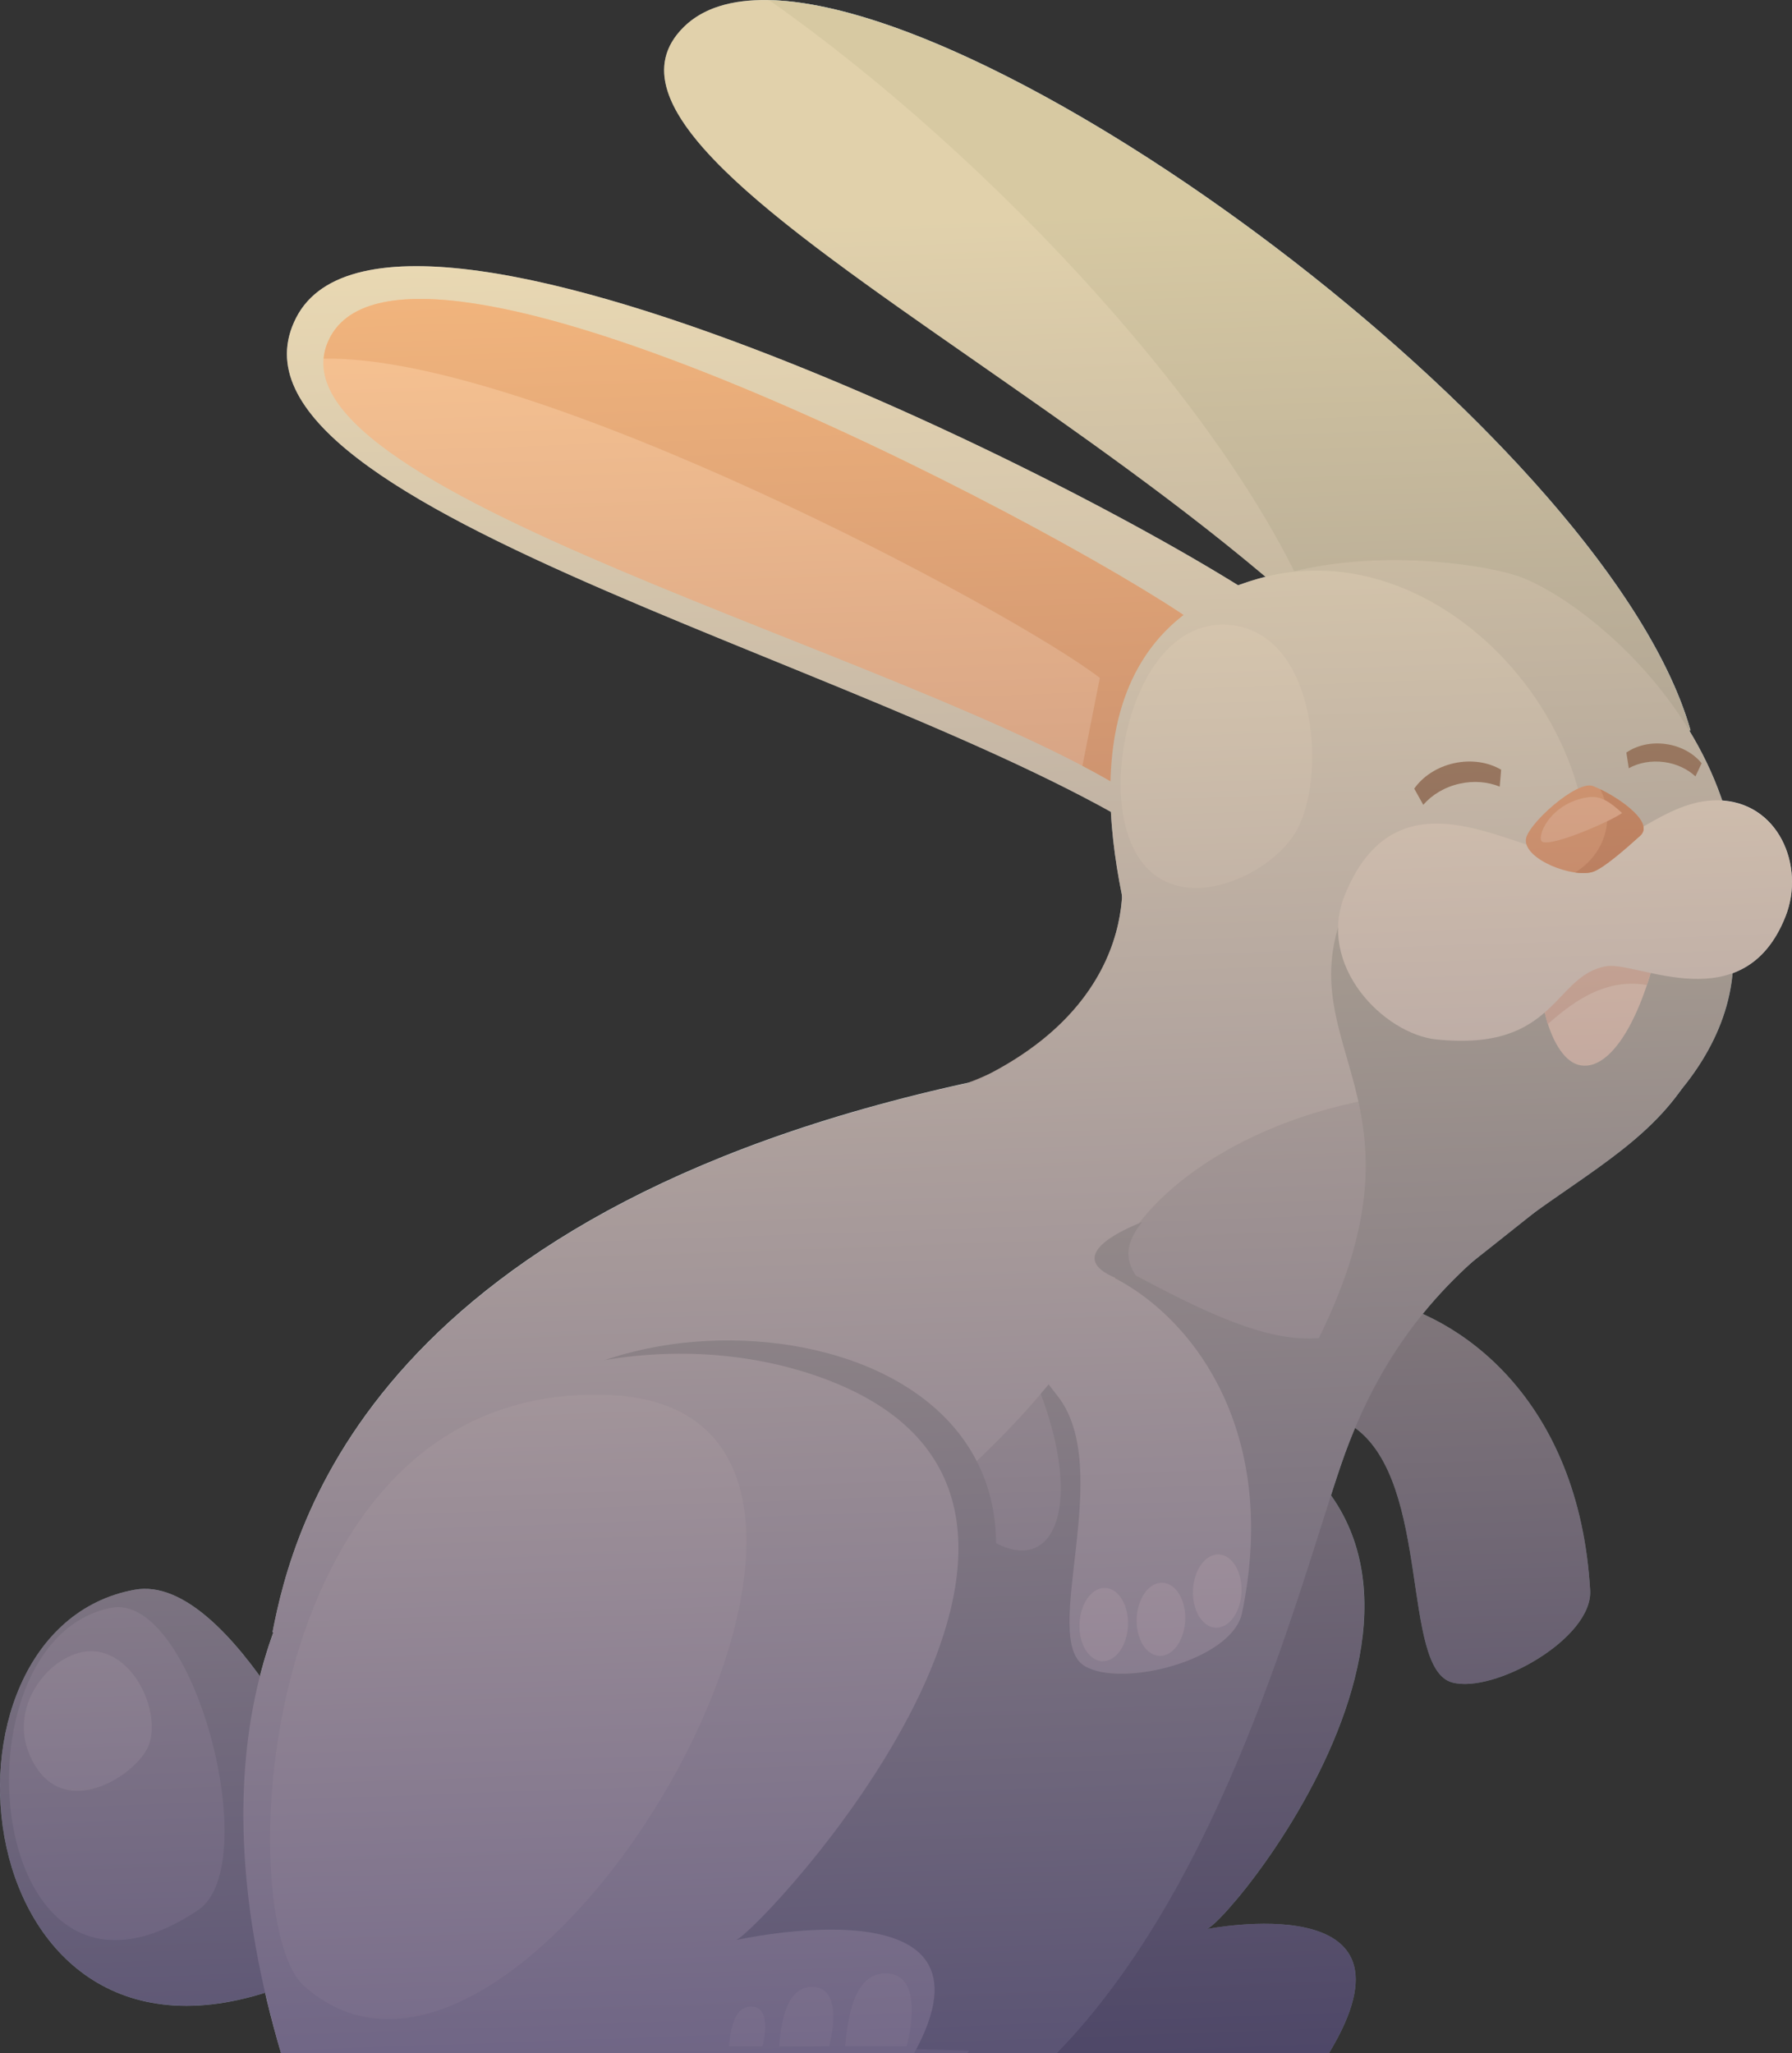 <?xml version="1.0" encoding="utf-8"?>
<!-- Generator: Adobe Illustrator 15.0.0, SVG Export Plug-In . SVG Version: 6.00 Build 0)  -->
<!DOCTYPE svg PUBLIC "-//W3C//DTD SVG 1.1//EN" "http://www.w3.org/Graphics/SVG/1.1/DTD/svg11.dtd">
<svg version="1.1" id="Layer_1" xmlns="http://www.w3.org/2000/svg" xmlns:xlink="http://www.w3.org/1999/xlink" x="0px" y="0px"
	 width="120.223px" height="137.749px" viewBox="0 0 120.223 137.749" enable-background="new 0 0 120.223 137.749"
	 xml:space="preserve">
<rect x="0" y="0" width="120.223" height="137.749" fill="#333333" stroke="none"/>
<g>
	<g>
		<path fill="#CEDCE0" d="M79.369,57.483c-17.166-12.334-66.167-23.167-59.5-36.167S79.703,35.65,87.703,42.483L79.369,57.483z"/>
		<path fill="#F9AE90" d="M76.328,53.521c-14.909-9.715-59.915-20.761-54.125-31c5.791-10.239,51.677,14.368,58.625,19.75
			L76.328,53.521z"/>
		<path fill="#E5875C" d="M22.203,22.521c-0.29,0.512-0.446,1.025-0.492,1.541c14.021-0.278,46.258,16.911,52.076,21.417
			l-1.168,5.898c1.373,0.722,2.623,1.437,3.709,2.144l4.5-11.25C73.879,36.889,27.993,12.282,22.203,22.521z"/>
		<path fill="#7D9499" d="M90.933,95.808c5.084,3.751,3.057,16.11,6.483,17.059c2.81,0.777,9.453-2.947,9.266-6.178
			C105.195,81.031,74.567,83.734,90.933,95.808z"/>
		<path fill="#7D9499" d="M80.703,94.413c23.313,8.272,2.016,34.391,0.25,35.004c0,0,15.086-3.006,8.199,8.332H43.938
			C31.751,100.212,61.31,87.531,80.703,94.413z"/>
		<path fill="#B4C6CC" d="M100.257,57.052C89.703,32.482,35.49,12.098,45.869,1.816c10.379-10.283,61.375,25.5,67.542,47.167
			L100.257,57.052z"/>
		<path fill="#9AB1B7" d="M51.597,0.006c14.844,10.421,31.458,28.181,36.756,41.73c5.281,4.869,9.617,9.994,11.904,15.315
			l13.154-8.069C108.025,30.061,68.451,0.375,51.597,0.006z"/>
		<path fill="#B4C6CC" d="M19.119,137.749c-5.417-23.668-2.5-52.5,41.5-63.75c9.35-2.391,16.088-6.757,15-19.5
			c-1.75-20.5,22.495-17.317,26.5-15.75c5.75,2.25,21.025,15.286,11.5,33c-4.75,8.833-18.199,8.578-24.082,25.833
			c-2.75,8.064-7.418,28.73-18.668,40.167C62.328,137.749,19.119,137.749,19.119,137.749z"/>
		<path fill="#CEDCE0" d="M76.287,64.312c-1.678-6.315-5.501-21.667,8.166-25.5s27.167,13.834,20.167,26.167
			S79.12,74.978,76.287,64.312z"/>
		<path fill="#CEDCE0" d="M75.203,84.146c1.291-3.417,7.5-9.25,18.875-10.75l-18.875-15.25c0,0,2.25,11.375-14.875,16.25
			L75.203,84.146z"/>
		<path fill="#9AB1B7" d="M83.537,97.582c-2.75,8.064-7.418,28.73-18.668,40.167c2.614,0,4.707,0,6,0
			c11.25-11.437,16.334-31.371,19.084-39.436c5.884-17.255,18.916-17.731,23.666-26.564C102.703,81.271,86.687,88.343,83.537,97.582
			z"/>
		<path fill="#9AB1B7" d="M61.953,98.646c7,10,11.834,4.833,7.667-5.667l5.167-8.166c7.732,4.178,13.107,6.785,17.5,3.5
			c-3.979,15.617-15.504,36.153-24.5,49.333l-24.334-0.667L61.953,98.646z"/>
		<path fill="#9AB1B7" d="M18.869,133.315c-21.374,7.877-24.5-24-9.833-26.666c6.578-1.195,13.833,15.333,13.833,15.333
			S22.036,132.148,18.869,133.315z"/>
		<path fill="#B4C6CC" d="M13.286,128.146c-14.37,9.58-16.823-18.075-5.85-20.282C12.978,106.75,17.786,125.146,13.286,128.146z"/>
		<path fill="#CEDCE0" d="M70.929,93.62c3.94,4.938-1.215,16.354,1.85,18.155c2.514,1.478,9.894-0.401,10.549-3.571
			C88.527,83.035,58.242,77.723,70.929,93.62z"/>
		<path fill="#9AB1B7" d="M90.453,60.396c-4.865,10.703,8.125,13.5-4.625,34.125c-0.657,1.063,21.125-16.375,21.125-16.375
			s11-6.25,9.125-16.25L90.453,60.396z"/>
		<path fill="#FEEDE7" d="M111.199,63.537c-1.203,5.221-3.331,8.467-5.336,7.891c-2.004-0.576-3.251-5.819-1.99-8.563
			C106.76,62.291,108.644,62.694,111.199,63.537z"/>
		<g>
			<path fill="#EBC8BF" d="M110.486,66.083c0.204-0.61,0.393-1.264,0.566-1.954c-1.618-0.408-5.102-0.917-7.682,1.248
				c-0.021,0.979,0.205,2.404,0.457,3.331C105.177,67.55,107.46,65.551,110.486,66.083z"/>
		</g>
		<path fill="#EAF2F4" d="M90.244,59.983c-1.977,4.801,2.623,9.39,6.126,9.751c8.083,0.833,7.833-4.334,11.417-4.917
			c2.063-0.336,9.208,3.708,12-3.333c1.347-3.398-0.487-7.744-4.542-7.793c-3.583-0.043-6.125,3.294-9.625,3.627
			S93.953,50.982,90.244,59.983z"/>
		<path fill="#E5875C" d="M102.37,56.317c0.083-1,3.417-4,4.5-3.583c1.392,0.535,4.225,2.381,3.167,3.333
			c-0.834,0.75-2.417,2.167-3.167,2.417C105.544,58.925,102.257,57.667,102.37,56.317z"/>
		<path fill="#C9663F" d="M107.357,52.949c0.295,0.575,0.471,1.209,0.471,1.885c0,1.534-0.852,2.886-2.146,3.698
			c0.457,0.063,0.878,0.056,1.188-0.048c0.75-0.25,2.333-1.667,3.167-2.417C110.982,55.216,108.822,53.654,107.357,52.949z"/>
		<path fill="#5C3D32" d="M100.71,51.637c-0.855-0.501-1.992-0.696-3.17-0.434c-1.16,0.259-2.096,0.902-2.661,1.702l0.606,1.088
			c0.575-0.666,1.422-1.191,2.441-1.419c0.969-0.217,1.908-0.12,2.688,0.199L100.71,51.637z"/>
		<path fill="#5C3D32" d="M114.16,51.202c-0.536-0.655-1.39-1.15-2.41-1.288c-1.008-0.139-1.948,0.099-2.639,0.571l0.162,1.052
			c0.66-0.362,1.494-0.532,2.378-0.411c0.841,0.114,1.565,0.471,2.095,0.959L114.16,51.202z"/>
		<path fill="#F9AE90" d="M108.824,54.539c-0.604,0.479-4.652,2.274-5.354,1.934c-0.439-0.215,0.459-2.623,3.09-2.991
			C107.405,53.362,108.055,53.839,108.824,54.539z"/>
		<path fill="#CEDCE0" d="M18.286,109.479c1.333-6.833,6.593-28.854,49-37.333c6.666-1.333,19.5,10.167-9,32
			C29.786,125.979,18.286,109.479,18.286,109.479z"/>
		<path fill="#9AB1B7" d="M66.828,103.646c0-18.518-35.5-17.53-35.5-1.625c0,8.284,19.091,16.125,25.063,16.125
			S66.828,111.93,66.828,103.646z"/>
		<path fill="#CEDCE0" d="M55.683,92.637c21.896,8.547-4.645,36.88-6.304,37.514c0,0,18.413-4.116,11.944,7.598H18.857
			C7.411,98.967,37.469,85.528,55.683,92.637z"/>
		
			<ellipse transform="matrix(0.999 0.044 -0.044 0.999 4.876 -3.158)" fill="#EAF2F4" cx="74.042" cy="108.996" rx="1.629" ry="2.459"/>
		
			<ellipse transform="matrix(0.999 0.044 -0.044 0.999 4.899 -3.347)" fill="#EAF2F4" cx="77.847" cy="108.664" rx="1.629" ry="2.458"/>
		
			<ellipse transform="matrix(0.999 0.044 -0.044 0.999 4.784 -3.495)" fill="#EAF2F4" cx="81.658" cy="106.748" rx="1.629" ry="2.459"/>
		<path fill="#DDE9EC" d="M20.398,133.228c-4.928-4.393-3.437-40.765,20.587-39.633C65.008,94.727,35.497,146.689,20.398,133.228z"
			/>
		<path fill="#9AB1B7" d="M76.619,81.979c-3.5,1.416-5,3.166,0.167,4.333C75.439,84.833,75.307,83.661,76.619,81.979z"/>
		<path fill="#DDE9EC" d="M75.444,55.155c-1.132-5.023,1.468-13.902,7.217-13.212s6.406,10.419,4.207,13.972
			C84.761,59.317,77.074,62.387,75.444,55.155z"/>
		<path fill="#DDE9EC" d="M48.911,137.271c0.136-1.631,0.543-2.719,1.563-2.65c1.398,0.093,0.68,2.65,0.68,2.65H48.911z"/>
		<path fill="#DDE9EC" d="M52.268,137.271c0.204-2.442,0.814-4.07,2.34-3.969c2.093,0.14,1.018,3.969,1.018,3.969H52.268z"/>
		<path fill="#DDE9EC" d="M56.703,137.271c0.25-3,1-5,2.875-4.875c2.571,0.172,1.25,4.875,1.25,4.875H56.703z"/>
		<path fill="#CEDCE0" d="M1.953,117.647c-1.488-3.596,2-7.334,4.667-6.834s4.166,4.334,3.333,6.334S3.953,122.481,1.953,117.647z"
			/>
	</g>
	<defs>
		<filter id="Adobe_OpacityMaskFilter" filterUnits="userSpaceOnUse" x="0" y="0.003" width="120.223" height="137.746">
			<feFlood  style="flood-color:white;flood-opacity:1" result="back"/>
			<feBlend  in="SourceGraphic" in2="back" mode="normal"/>
		</filter>
	</defs>
	<mask maskUnits="userSpaceOnUse" x="0" y="0.003" width="120.223" height="137.746" id="SVGID_1_">
		<g filter="url(#Adobe_OpacityMaskFilter)">
			<defs>
				<filter id="Adobe_OpacityMaskFilter_1_" filterUnits="userSpaceOnUse" x="0" y="0.003" width="120.222" height="137.746">
					<feFlood  style="flood-color:white;flood-opacity:1" result="back"/>
					<feBlend  in="SourceGraphic" in2="back" mode="normal"/>
				</filter>
			</defs>
			<mask maskUnits="userSpaceOnUse" x="0" y="0.003" width="120.222" height="137.746" id="SVGID_1_">
				<g filter="url(#Adobe_OpacityMaskFilter_1_)">
				</g>
			</mask>
			<linearGradient id="SVGID_2_" gradientUnits="userSpaceOnUse" x1="57.359" y1="12.007" x2="62.026" y2="143.673">
				<stop  offset="0.021" style="stop-color:#999999"/>
				<stop  offset="1" style="stop-color:#FFFFFF"/>
			</linearGradient>
			<path mask="url(#SVGID_1_)" fill="url(#SVGID_2_)" d="M115.542,53.714c-0.571-1.681-1.327-3.246-2.203-4.687l0.073-0.045
				c-0.154-0.541-0.344-1.093-0.553-1.649c-0.03-0.083-0.059-0.164-0.09-0.246c-0.207-0.534-0.439-1.074-0.691-1.621
				c-0.047-0.102-0.095-0.203-0.144-0.306c-0.262-0.55-0.543-1.104-0.849-1.665c-0.046-0.083-0.094-0.167-0.141-0.251
				c-0.324-0.584-0.665-1.171-1.033-1.765c-0.006-0.009-0.01-0.017-0.016-0.024c-0.371-0.599-0.771-1.202-1.186-1.809
				c-0.062-0.091-0.121-0.181-0.184-0.271c-0.402-0.581-0.825-1.166-1.264-1.753c-0.081-0.107-0.162-0.216-0.244-0.324
				c-0.447-0.59-0.908-1.183-1.39-1.776c-0.066-0.082-0.136-0.165-0.203-0.247c-0.501-0.615-1.017-1.231-1.552-1.848
				c-0.011-0.013-0.021-0.025-0.031-0.037c-0.54-0.622-1.1-1.244-1.672-1.866c-0.083-0.092-0.166-0.183-0.25-0.274
				c-0.553-0.597-1.119-1.193-1.697-1.788c-0.102-0.104-0.203-0.208-0.305-0.313c-0.588-0.6-1.186-1.198-1.797-1.795
				c-0.075-0.073-0.152-0.146-0.228-0.22c-0.639-0.619-1.286-1.237-1.948-1.851c-0.008-0.007-0.015-0.015-0.022-0.021
				c-0.664-0.616-1.341-1.228-2.024-1.835c-0.091-0.08-0.18-0.16-0.271-0.24c-0.66-0.584-1.329-1.163-2.006-1.737
				c-0.105-0.089-0.211-0.179-0.316-0.268c-0.688-0.58-1.381-1.155-2.081-1.724c-0.066-0.054-0.132-0.106-0.197-0.159
				c-1.466-1.185-2.957-2.341-4.462-3.462c-0.085-0.063-0.169-0.126-0.253-0.188c-0.726-0.538-1.453-1.066-2.184-1.587
				c-0.095-0.066-0.189-0.133-0.283-0.2c-0.743-0.526-1.488-1.044-2.232-1.55c-0.045-0.03-0.09-0.06-0.134-0.089
				c-1.546-1.047-3.093-2.045-4.628-2.99C74.78,9.19,74.707,9.144,74.634,9.1c-0.74-0.453-1.477-0.893-2.209-1.318
				c-0.078-0.045-0.154-0.089-0.232-0.134c-0.746-0.432-1.49-0.851-2.227-1.252c-0.024-0.014-0.049-0.026-0.073-0.04
				c-1.519-0.825-3.011-1.583-4.466-2.269c-0.057-0.026-0.114-0.054-0.172-0.08c-0.698-0.327-1.389-0.636-2.068-0.927
				C63.123,3.053,63.06,3.027,62.996,3c-0.69-0.292-1.372-0.568-2.04-0.821c-0.012-0.005-0.023-0.009-0.035-0.014
				c-1.37-0.519-2.688-0.949-3.943-1.288c-0.048-0.014-0.097-0.027-0.146-0.04c-0.599-0.159-1.183-0.296-1.752-0.411
				c-0.051-0.01-0.101-0.02-0.152-0.029c-0.577-0.113-1.139-0.205-1.681-0.27c-0.006-0.001-0.012-0.001-0.018-0.002
				c-3.206-0.378-5.765,0.11-7.361,1.691c-7.659,7.588,19.853,20.677,39.042,36.89c-0.153,0.038-0.307,0.063-0.459,0.106
				c-0.485,0.136-0.943,0.291-1.386,0.455C67.685,29.706,25.742,9.865,19.869,21.316c-6.118,11.93,34.641,22.035,54.66,33.15
				c0.102,1.979,0.399,3.907,0.75,5.638c-0.165,2.824-1.553,8.121-8.926,11.947c-0.482,0.217-0.977,0.423-1.485,0.616
				C24.7,81.489,19.593,102.78,18.286,109.479c0,0,0.018,0.024,0.045,0.063c-0.337,0.934-0.635,1.904-0.893,2.911
				c-2.481-3.421-5.508-6.33-8.403-5.804c-14.416,2.62-11.641,33.459,8.754,27.033c0.306,1.324,0.657,2.677,1.067,4.066h0.262
				c0,0,12.138,0,24.819,0h17.386h3.545h6h18.283c6.887-11.338-8.199-8.332-8.199-8.332c1.45-0.504,16.062-18.2,8.34-29.097
				c0.234-0.727,0.455-1.403,0.66-2.007c0.302-0.886,0.627-1.717,0.965-2.517c0.006,0.004,0.01,0.008,0.016,0.012
				c5.084,3.751,3.057,16.11,6.483,17.059c2.81,0.777,9.453-2.947,9.266-6.178c-0.608-10.489-6.087-16.237-11.233-18.544
				c1.066-1.313,2.185-2.459,3.324-3.489c1.521-1.204,2.968-2.354,4.214-3.346c3.784-2.712,7.394-4.826,9.735-8.125
				c1.719-2.072,3.222-4.741,3.515-7.897c1.413-0.517,2.688-1.632,3.55-3.804C121.099,58.171,119.384,53.97,115.542,53.714z"/>
		</g>
	</mask>
	<linearGradient id="SVGID_3_" gradientUnits="userSpaceOnUse" x1="57.359" y1="12.007" x2="62.026" y2="143.673">
		<stop  offset="0.021" style="stop-color:#FFD995"/>
		<stop  offset="1" style="stop-color:#260C44"/>
	</linearGradient>
	<path opacity="0.6" fill="url(#SVGID_3_)" d="M115.542,53.714c-0.571-1.681-1.327-3.246-2.203-4.687l0.073-0.045
		c-0.154-0.541-0.344-1.093-0.553-1.649c-0.03-0.083-0.059-0.164-0.09-0.246c-0.207-0.534-0.439-1.074-0.691-1.621
		c-0.047-0.102-0.095-0.203-0.144-0.306c-0.262-0.55-0.543-1.104-0.849-1.665c-0.046-0.083-0.094-0.167-0.141-0.251
		c-0.324-0.584-0.665-1.171-1.033-1.765c-0.006-0.009-0.01-0.017-0.016-0.024c-0.371-0.599-0.771-1.202-1.186-1.809
		c-0.062-0.091-0.121-0.181-0.184-0.271c-0.402-0.581-0.825-1.166-1.264-1.753c-0.081-0.107-0.162-0.216-0.244-0.324
		c-0.447-0.59-0.908-1.183-1.39-1.776c-0.066-0.082-0.136-0.165-0.203-0.247c-0.501-0.615-1.017-1.231-1.552-1.848
		c-0.011-0.013-0.021-0.025-0.031-0.037c-0.54-0.622-1.1-1.244-1.672-1.866c-0.083-0.092-0.166-0.183-0.25-0.274
		c-0.553-0.597-1.119-1.193-1.697-1.788c-0.102-0.104-0.203-0.208-0.305-0.313c-0.588-0.6-1.186-1.198-1.797-1.795
		c-0.075-0.073-0.152-0.146-0.228-0.22c-0.639-0.619-1.286-1.237-1.948-1.851c-0.008-0.007-0.015-0.015-0.022-0.021
		c-0.664-0.616-1.341-1.228-2.024-1.835c-0.091-0.08-0.18-0.16-0.271-0.24c-0.66-0.584-1.329-1.163-2.006-1.737
		c-0.105-0.089-0.211-0.179-0.316-0.268c-0.688-0.58-1.381-1.155-2.081-1.724c-0.066-0.054-0.132-0.106-0.197-0.159
		c-1.466-1.185-2.957-2.341-4.462-3.462c-0.085-0.063-0.169-0.126-0.253-0.188c-0.726-0.538-1.453-1.066-2.184-1.587
		c-0.095-0.066-0.189-0.133-0.283-0.2c-0.743-0.526-1.488-1.044-2.232-1.55c-0.045-0.03-0.09-0.06-0.134-0.089
		c-1.546-1.047-3.093-2.045-4.628-2.99C74.78,9.19,74.707,9.144,74.634,9.1c-0.74-0.453-1.477-0.893-2.209-1.318
		c-0.078-0.045-0.154-0.089-0.232-0.134c-0.746-0.432-1.49-0.851-2.227-1.252c-0.024-0.014-0.049-0.026-0.073-0.04
		c-1.519-0.825-3.011-1.583-4.466-2.269c-0.057-0.026-0.114-0.054-0.172-0.08c-0.698-0.327-1.389-0.636-2.068-0.927
		C63.123,3.053,63.06,3.027,62.996,3c-0.69-0.292-1.372-0.568-2.04-0.821c-0.012-0.005-0.023-0.009-0.035-0.014
		c-1.37-0.519-2.688-0.949-3.943-1.288c-0.048-0.014-0.097-0.027-0.146-0.04c-0.599-0.159-1.183-0.296-1.752-0.411
		c-0.051-0.01-0.101-0.02-0.152-0.029c-0.577-0.113-1.139-0.205-1.681-0.27c-0.006-0.001-0.012-0.001-0.018-0.002
		c-3.206-0.378-5.765,0.11-7.361,1.691c-7.659,7.588,19.853,20.677,39.042,36.89c-0.153,0.038-0.307,0.063-0.459,0.106
		c-0.485,0.136-0.943,0.291-1.386,0.455C67.685,29.706,25.742,9.865,19.869,21.316c-6.118,11.93,34.641,22.035,54.66,33.15
		c0.102,1.979,0.399,3.907,0.75,5.638c-0.165,2.824-1.553,8.121-8.926,11.947c-0.482,0.217-0.977,0.423-1.485,0.616
		C24.7,81.489,19.593,102.78,18.286,109.479c0,0,0.018,0.024,0.045,0.063c-0.337,0.934-0.635,1.904-0.893,2.911
		c-2.481-3.421-5.508-6.33-8.403-5.804c-14.416,2.62-11.641,33.459,8.754,27.033c0.306,1.324,0.657,2.677,1.067,4.066h0.262
		c0,0,12.138,0,24.819,0h17.386h3.545h6h18.283c6.887-11.338-8.199-8.332-8.199-8.332c1.45-0.504,16.062-18.2,8.34-29.097
		c0.234-0.727,0.455-1.403,0.66-2.007c0.302-0.886,0.627-1.717,0.965-2.517c0.006,0.004,0.01,0.008,0.016,0.012
		c5.084,3.751,3.057,16.11,6.483,17.059c2.81,0.777,9.453-2.947,9.266-6.178c-0.608-10.489-6.087-16.237-11.233-18.544
		c1.066-1.313,2.185-2.459,3.324-3.489c1.521-1.204,2.968-2.354,4.214-3.346c3.784-2.712,7.394-4.826,9.735-8.125
		c1.719-2.072,3.222-4.741,3.515-7.897c1.413-0.517,2.688-1.632,3.55-3.804C121.099,58.171,119.384,53.97,115.542,53.714z"/>
</g>
</svg>
